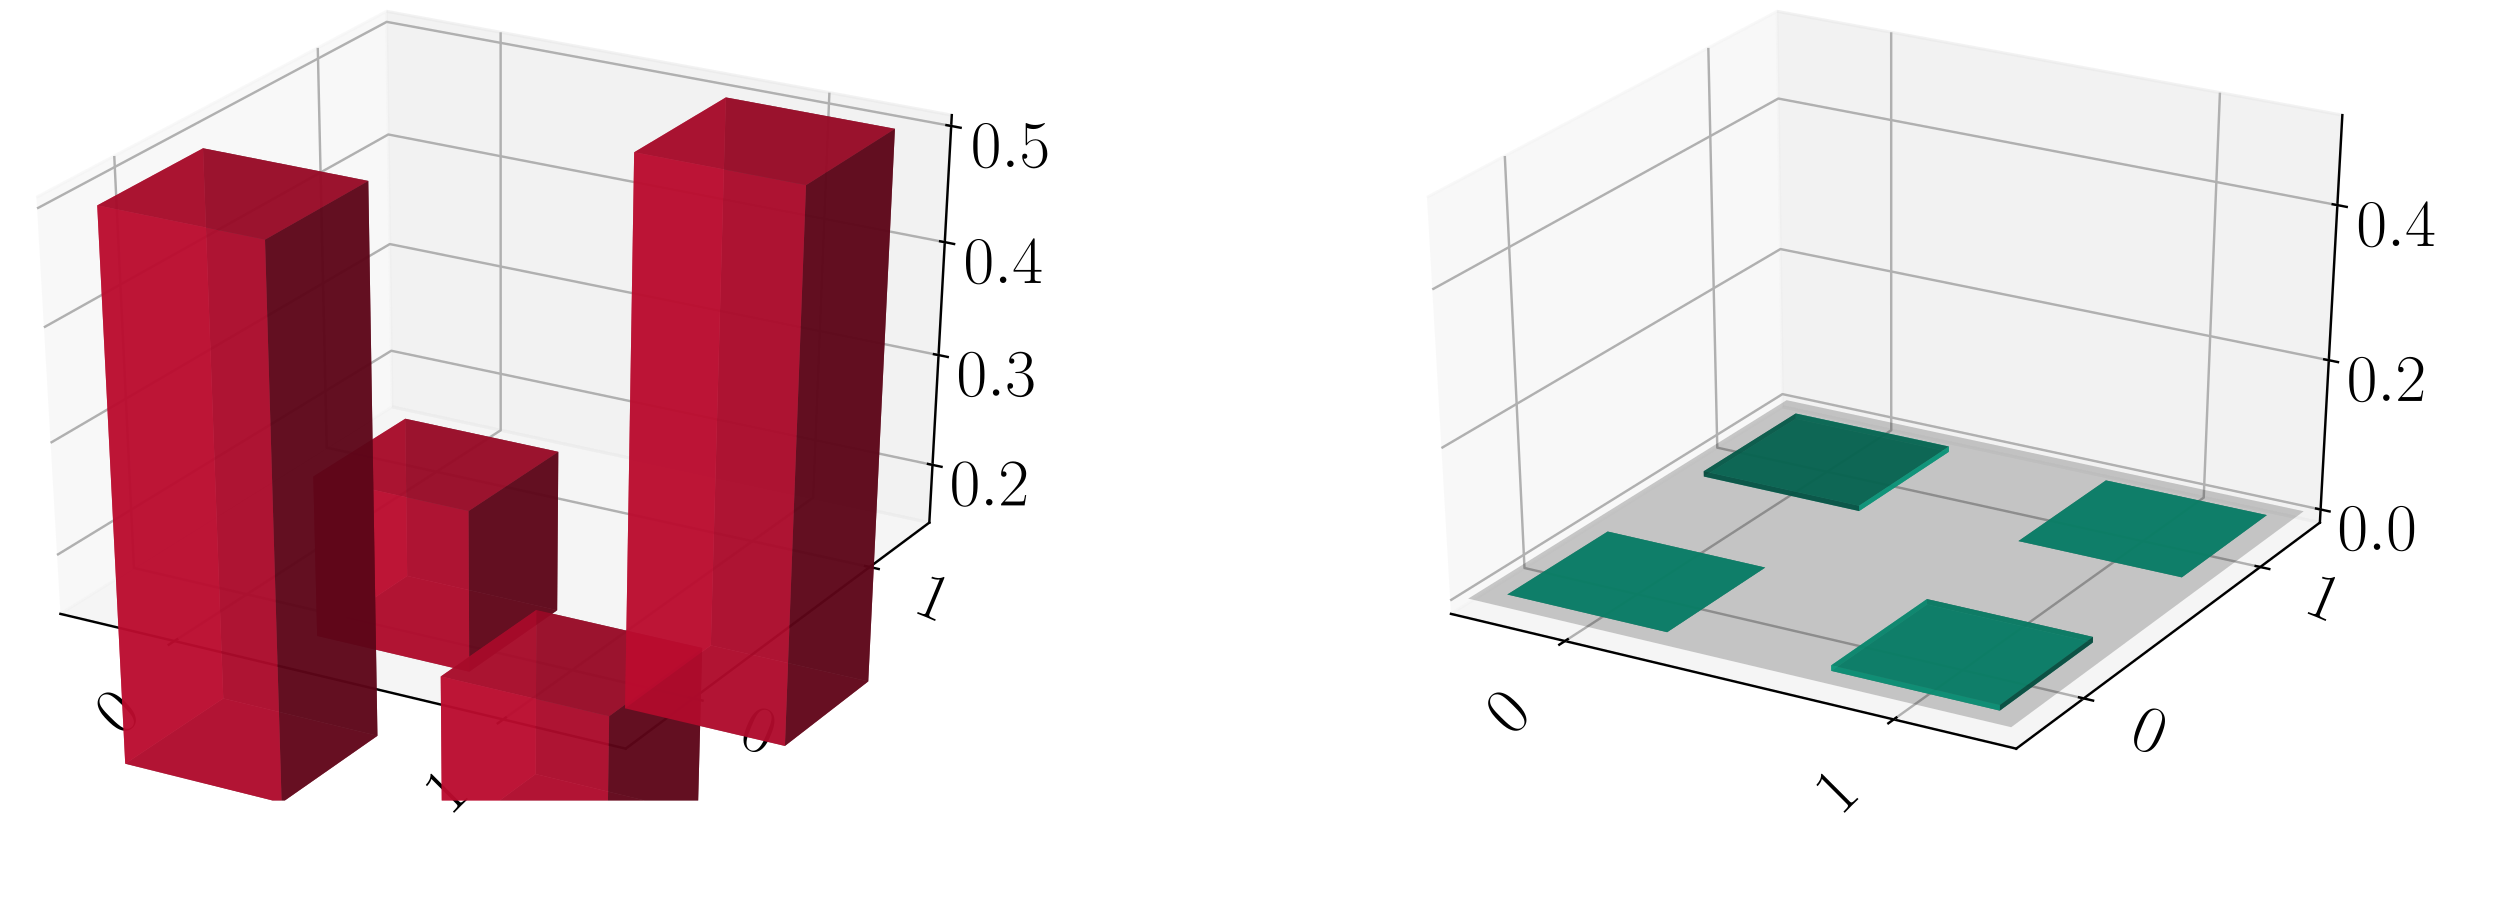 <?xml version="1.0" encoding="utf-8" standalone="no"?>
<!DOCTYPE svg PUBLIC "-//W3C//DTD SVG 1.1//EN"
  "http://www.w3.org/Graphics/SVG/1.1/DTD/svg11.dtd">
<!-- Created with matplotlib (https://matplotlib.org/) -->
<svg height="302.4pt" version="1.1" viewBox="0 0 820.8 302.4" width="820.8pt" xmlns="http://www.w3.org/2000/svg" xmlns:xlink="http://www.w3.org/1999/xlink">
 <defs>
  <style type="text/css">
*{stroke-linecap:butt;stroke-linejoin:round;}
  </style>
 </defs>
 <g id="figure_1">
  <g id="patch_1">
   <path d="M 0 302.4 
L 820.8 302.4 
L 820.8 0 
L 0 0 
z
" style="fill:#ffffff;"/>
  </g>
  <g id="patch_2">
   <path d="M -30.6 262.8 
L 349.855 262.8 
L 349.855 -14.4 
L -30.6 -14.4 
z
" style="fill:#ffffff;"/>
  </g>
  <g id="pane3d_1">
   <g id="patch_3">
    <path d="M 19.835 201.549 
L 128.723 133.585 
L 126.91 3.719 
L 11.951 64.782 
" style="fill:#f2f2f2;opacity:0.5;stroke:#f2f2f2;stroke-linejoin:miter;"/>
   </g>
  </g>
  <g id="pane3d_2">
   <g id="patch_4">
    <path d="M 128.723 133.585 
L 305.112 171.581 
L 312.492 37.799 
L 126.91 3.719 
" style="fill:#e6e6e6;opacity:0.5;stroke:#e6e6e6;stroke-linejoin:miter;"/>
   </g>
  </g>
  <g id="pane3d_3">
   <g id="patch_5">
    <path d="M 19.835 201.549 
L 205.42 245.801 
L 305.112 171.581 
L 128.723 133.585 
" style="fill:#ececec;opacity:0.5;stroke:#ececec;stroke-linejoin:miter;"/>
   </g>
  </g>
  <g id="axis3d_1">
   <g id="line2d_1">
    <path d="M 19.835 201.549 
L 205.42 245.801 
" style="fill:none;stroke:#000000;stroke-linecap:square;stroke-width:0.8;"/>
   </g>
   <g id="Line3DCollection_1">
    <path d="M 57.255 210.471 
L 164.384 141.267 
L 164.365 10.597 
" style="fill:none;stroke:#b0b0b0;stroke-width:0.8;"/>
    <path d="M 165.194 236.209 
L 266.98 163.367 
L 272.304 30.419 
" style="fill:none;stroke:#b0b0b0;stroke-width:0.8;"/>
   </g>
   <g id="xtick_1">
    <g id="line2d_2">
     <path d="M 58.178 209.875 
L 55.405 211.667 
" style="fill:none;stroke:#000000;stroke-linecap:square;stroke-width:0.8;"/>
    </g>
    <g id="text_1">
     <!-- 0 -->
     <defs>
      <path d="M 42 31.844 
C 42 37.969 41.906 48.422 37.703 56.453 
C 34 63.484 28.094 66 22.906 66 
C 18.094 66 12 63.781 8.203 56.562 
C 4.203 49.016 3.797 39.672 3.797 31.844 
C 3.797 26.109 3.906 17.375 7 9.734 
C 11.297 -0.609 19 -2 22.906 -2 
C 27.5 -2 34.5 -0.109 38.594 9.438 
C 41.594 16.375 42 24.5 42 31.844 
z
M 22.906 -0.406 
C 16.5 -0.406 12.703 5.125 11.297 12.75 
C 10.203 18.688 10.203 27.328 10.203 32.953 
C 10.203 40.688 10.203 47.109 11.5 53.234 
C 13.406 61.781 19 64.391 22.906 64.391 
C 27 64.391 32.297 61.672 34.203 53.438 
C 35.5 47.719 35.594 40.984 35.594 32.953 
C 35.594 26.422 35.594 18.375 34.406 12.453 
C 32.297 1.5 26.406 -0.406 22.906 -0.406 
z
" id="CMR17-48"/>
     </defs>
     <g transform="translate(39.74 242.136)rotate(-45)scale(0.22 -0.22)">
      <use transform="scale(0.996)" xlink:href="#CMR17-48"/>
     </g>
    </g>
   </g>
   <g id="xtick_2">
    <g id="line2d_3">
     <path d="M 166.073 235.58 
L 163.433 237.47 
" style="fill:none;stroke:#000000;stroke-linecap:square;stroke-width:0.8;"/>
    </g>
    <g id="text_2">
     <!-- 1 -->
     <defs>
      <path d="M 26.594 63.797 
C 26.594 65.891 26.5 66 25.094 66 
C 21.203 61.359 15.297 59.891 9.703 59.688 
C 9.406 59.688 8.906 59.688 8.797 59.5 
C 8.703 59.297 8.703 59.094 8.703 57 
C 11.797 57 17 57.594 21 59.984 
L 21 7.297 
C 21 3.797 20.797 2.594 12.203 2.594 
L 9.203 2.594 
L 9.203 0 
C 14 0.094 19 0.188 23.797 0.188 
C 28.594 0.188 33.594 0.094 38.406 0 
L 38.406 2.594 
L 35.406 2.594 
C 26.797 2.594 26.594 3.688 26.594 7.297 
z
" id="CMR17-49"/>
     </defs>
     <g transform="translate(147.674 268.293)rotate(-45)scale(0.22 -0.22)">
      <use transform="scale(0.996)" xlink:href="#CMR17-49"/>
     </g>
    </g>
   </g>
  </g>
  <g id="axis3d_2">
   <g id="line2d_4">
    <path d="M 305.112 171.581 
L 205.42 245.801 
" style="fill:none;stroke:#000000;stroke-linecap:square;stroke-width:0.8;"/>
   </g>
   <g id="Line3DCollection_2">
    <path d="M 37.513 51.204 
L 43.974 186.482 
L 227.578 229.304 
" style="fill:none;stroke:#b0b0b0;stroke-width:0.8;"/>
    <path d="M 104.331 15.713 
L 107.269 146.976 
L 285.522 186.165 
" style="fill:none;stroke:#b0b0b0;stroke-width:0.8;"/>
   </g>
   <g id="xtick_3">
    <g id="line2d_5">
     <path d="M 226.042 228.946 
L 230.653 230.022 
" style="fill:none;stroke:#000000;stroke-linecap:square;stroke-width:0.8;"/>
    </g>
    <g id="text_3">
     <!-- 0 -->
     <g transform="translate(241.875 244.311)rotate(-337.5)scale(0.22 -0.22)">
      <use transform="scale(0.996)" xlink:href="#CMR17-48"/>
     </g>
    </g>
   </g>
   <g id="xtick_4">
    <g id="line2d_6">
     <path d="M 284.034 185.838 
L 288.502 186.821 
" style="fill:none;stroke:#000000;stroke-linecap:square;stroke-width:0.8;"/>
    </g>
    <g id="text_4">
     <!-- 1 -->
     <g transform="translate(299.232 200.666)rotate(-337.5)scale(0.22 -0.22)">
      <use transform="scale(0.996)" xlink:href="#CMR17-49"/>
     </g>
    </g>
   </g>
  </g>
  <g id="axis3d_3">
   <g id="line2d_7">
    <path d="M 305.112 171.581 
L 312.492 37.799 
" style="fill:none;stroke:#000000;stroke-linecap:square;stroke-width:0.8;"/>
   </g>
   <g id="Line3DCollection_3">
    <path d="M 306.157 152.636 
L 128.466 115.161 
L 18.72 182.21 
" style="fill:none;stroke:#b0b0b0;stroke-width:0.8;"/>
    <path d="M 308.145 116.59 
L 127.977 80.135 
L 16.598 145.388 
" style="fill:none;stroke:#b0b0b0;stroke-width:0.8;"/>
    <path d="M 310.19 79.516 
L 127.475 44.154 
L 14.412 107.48 
" style="fill:none;stroke:#b0b0b0;stroke-width:0.8;"/>
    <path d="M 312.295 41.368 
L 126.959 7.177 
L 12.162 68.438 
" style="fill:none;stroke:#b0b0b0;stroke-width:0.8;"/>
   </g>
   <g id="xtick_5">
    <g id="line2d_8">
     <path d="M 304.674 152.323 
L 309.126 153.262 
" style="fill:none;stroke:#000000;stroke-linecap:square;stroke-width:0.8;"/>
    </g>
    <g id="text_5">
     <!-- $0.2$ -->
     <defs>
      <path d="M 18.406 4.797 
C 18.406 7.688 16 9.688 13.594 9.688 
C 10.703 9.688 8.703 7.297 8.703 4.891 
C 8.703 2 11.094 0 13.5 0 
C 16.406 0 18.406 2.391 18.406 4.797 
z
" id="CMMI12-58"/>
      <path d="M 41.703 15.469 
L 39.906 15.469 
C 38.906 8.391 38.094 7.188 37.703 6.594 
C 37.203 5.797 30 5.797 28.594 5.797 
L 9.406 5.797 
C 13 9.688 20 16.766 28.5 24.938 
C 34.594 30.719 41.703 37.5 41.703 47.391 
C 41.703 59.188 32.297 66 21.797 66 
C 10.797 66 4.094 56.297 4.094 47.297 
C 4.094 43.391 7 42.891 8.203 42.891 
C 9.203 42.891 12.203 43.484 12.203 46.984 
C 12.203 50.094 9.594 51 8.203 51 
C 7.594 51 7 50.891 6.594 50.688 
C 8.5 59.188 14.297 63.391 20.406 63.391 
C 29.094 63.391 34.797 56.5 34.797 47.391 
C 34.797 38.703 29.703 31.219 24 24.734 
L 4.094 2.297 
L 4.094 0 
L 39.297 0 
z
" id="CMR17-50"/>
     </defs>
     <g transform="translate(311.769 165.939)scale(0.22 -0.22)">
      <use transform="scale(0.996)" xlink:href="#CMR17-48"/>
      <use transform="translate(45.69 0)scale(0.996)" xlink:href="#CMMI12-58"/>
      <use transform="translate(72.788 0)scale(0.996)" xlink:href="#CMR17-50"/>
     </g>
    </g>
   </g>
   <g id="xtick_6">
    <g id="line2d_9">
     <path d="M 306.641 116.286 
L 311.157 117.2 
" style="fill:none;stroke:#000000;stroke-linecap:square;stroke-width:0.8;"/>
    </g>
    <g id="text_6">
     <!-- $0.3$ -->
     <defs>
      <path d="M 22.094 34 
C 31 34 34.906 26.141 34.906 17.094 
C 34.906 5.031 28.5 0.391 22.703 0.391 
C 17.406 0.391 8.797 3.016 6.094 10.797 
C 6.594 10.594 7.094 10.594 7.594 10.594 
C 10 10.594 11.797 12.188 11.797 14.797 
C 11.797 17.688 9.594 19 7.594 19 
C 5.906 19 3.297 18.188 3.297 14.484 
C 3.297 5.234 12.297 -2 22.906 -2 
C 34 -2 42.5 6.75 42.5 16.984 
C 42.5 26.844 34.5 34 25 35.094 
C 32.594 36.672 39.906 43.375 39.906 52.391 
C 39.906 60.25 32 66 23 66 
C 13.906 66 5.906 60.344 5.906 52.297 
C 5.906 48.797 8.5 48.188 9.797 48.188 
C 11.906 48.188 13.703 49.484 13.703 52.094 
C 13.703 54.688 11.906 56 9.797 56 
C 9.406 56 8.906 56 8.5 55.797 
C 11.406 62.484 19.297 63.688 22.797 63.688 
C 26.297 63.688 32.906 61.969 32.906 52.297 
C 32.906 49.484 32.5 44.547 29.094 40.219 
C 26.094 36.391 22.703 36.188 19.406 35.891 
C 18.906 35.891 16.594 35.688 16.203 35.688 
C 15.5 35.594 15.094 35.5 15.094 34.797 
C 15.094 34.094 15.203 34 17.203 34 
z
" id="CMR17-51"/>
     </defs>
     <g transform="translate(314.015 129.944)scale(0.22 -0.22)">
      <use transform="scale(0.996)" xlink:href="#CMR17-48"/>
      <use transform="translate(45.69 0)scale(0.996)" xlink:href="#CMMI12-58"/>
      <use transform="translate(72.788 0)scale(0.996)" xlink:href="#CMR17-51"/>
     </g>
    </g>
   </g>
   <g id="xtick_7">
    <g id="line2d_10">
     <path d="M 308.664 79.22 
L 313.247 80.107 
" style="fill:none;stroke:#000000;stroke-linecap:square;stroke-width:0.8;"/>
    </g>
    <g id="text_7">
     <!-- $0.4$ -->
     <defs>
      <path d="M 33.594 64.797 
C 33.594 66.891 33.5 67 31.703 67 
L 2 19.594 
L 2 17 
L 27.797 17 
L 27.797 7.188 
C 27.797 3.594 27.594 2.594 20.594 2.594 
L 18.703 2.594 
L 18.703 0 
C 21.906 0.188 27.297 0.188 30.703 0.188 
C 34.094 0.188 39.5 0.188 42.703 0 
L 42.703 2.594 
L 40.797 2.594 
C 33.797 2.594 33.594 3.594 33.594 7.188 
L 33.594 17 
L 43.797 17 
L 43.797 19.594 
L 33.594 19.594 
z
M 28.094 58.172 
L 28.094 19.594 
L 4 19.594 
z
" id="CMR17-52"/>
     </defs>
     <g transform="translate(316.324 92.924)scale(0.22 -0.22)">
      <use transform="scale(0.996)" xlink:href="#CMR17-48"/>
      <use transform="translate(45.69 0)scale(0.996)" xlink:href="#CMMI12-58"/>
      <use transform="translate(72.788 0)scale(0.996)" xlink:href="#CMR17-52"/>
     </g>
    </g>
   </g>
   <g id="xtick_8">
    <g id="line2d_11">
     <path d="M 310.745 41.082 
L 315.397 41.941 
" style="fill:none;stroke:#000000;stroke-linecap:square;stroke-width:0.8;"/>
    </g>
    <g id="text_8">
     <!-- $0.5$ -->
     <defs>
      <path d="M 11.406 58.594 
C 12.406 58.188 16.5 56.891 20.703 56.891 
C 30 56.891 35.094 61.891 38 64.688 
C 38 65.484 38 66 37.406 66 
C 37.297 66 37.094 66 36.297 65.594 
C 32.797 64.094 28.703 63 23.703 63 
C 20.703 63 16.203 63.359 11.297 65.484 
C 10.203 66 10 66 9.906 66 
C 9.406 66 9.297 65.891 9.297 63.906 
L 9.297 34.859 
C 9.297 33.016 9.297 32.5 10.297 32.5 
C 10.797 32.5 11 32.703 11.5 33.422 
C 14.703 38.047 19.094 40 24.094 40 
C 27.594 40 35.094 37.734 35.094 20.203 
C 35.094 16.984 35.094 11.188 32.094 6.594 
C 29.594 2.484 25.703 0.391 21.406 0.391 
C 14.797 0.391 8.094 4.984 6.297 12.688 
C 6.703 12.594 7.5 12.391 7.906 12.391 
C 9.203 12.391 11.703 13.094 11.703 16.188 
C 11.703 18.891 9.797 20 7.906 20 
C 5.594 20 4.094 18.594 4.094 15.797 
C 4.094 7.094 11 -2 21.594 -2 
C 31.906 -2 41.703 6.891 41.703 19.797 
C 41.703 32.094 33.906 41.594 24.203 41.594 
C 19.094 41.594 14.797 39.688 11.406 36 
z
" id="CMR17-53"/>
     </defs>
     <g transform="translate(318.701 54.836)scale(0.22 -0.22)">
      <use transform="scale(0.996)" xlink:href="#CMR17-48"/>
      <use transform="translate(45.69 0)scale(0.996)" xlink:href="#CMMI12-58"/>
      <use transform="translate(72.788 0)scale(0.996)" xlink:href="#CMR17-53"/>
     </g>
    </g>
   </g>
  </g>
  <g id="axes_1">
   <g id="Poly3DCollection_1">
    <path clip-path="url(#pfd07a6b7e2)" d="M 133.687 189.095 
L 133.052 137.476 
L 183.306 148.338 
L 182.93 200.359 
z
" style="fill:#5d0618;fill-opacity:0.8;"/>
    <path clip-path="url(#pfd07a6b7e2)" d="M 104.129 208.779 
L 133.687 189.095 
L 182.93 200.359 
L 154.059 220.526 
z
" style="fill:#74081d;fill-opacity:0.8;"/>
    <path clip-path="url(#pfd07a6b7e2)" d="M 104.129 208.779 
L 102.864 156.46 
L 133.052 137.476 
L 133.687 189.095 
z
" style="fill:#ba0c2f;fill-opacity:0.8;"/>
    <path clip-path="url(#pfd07a6b7e2)" d="M 154.059 220.526 
L 182.93 200.359 
L 183.306 148.338 
L 153.833 167.797 
z
" style="fill:#5d0618;fill-opacity:0.8;"/>
    <path clip-path="url(#pfd07a6b7e2)" d="M 102.864 156.46 
L 153.833 167.797 
L 183.306 148.338 
L 133.052 137.476 
z
" style="fill:#a30a29;fill-opacity:0.8;"/>
    <path clip-path="url(#pfd07a6b7e2)" d="M 104.129 208.779 
L 154.059 220.526 
L 153.833 167.797 
L 102.864 156.46 
z
" style="fill:#ba0c2f;fill-opacity:0.8;"/>
   </g>
   <g id="Poly3DCollection_2">
    <path clip-path="url(#pfd07a6b7e2)" d="M 175.851 254.147 
L 176.094 200.277 
L 230.541 212.751 
L 229.114 267.047 
z
" style="fill:#5d0618;fill-opacity:0.8;"/>
    <path clip-path="url(#pfd07a6b7e2)" d="M 145.14 276.703 
L 175.851 254.147 
L 229.114 267.047 
L 199.216 290.195 
z
" style="fill:#74081d;fill-opacity:0.8;"/>
    <path clip-path="url(#pfd07a6b7e2)" d="M 145.14 276.703 
L 144.7 222.094 
L 176.094 200.277 
L 175.851 254.147 
z
" style="fill:#ba0c2f;fill-opacity:0.8;"/>
    <path clip-path="url(#pfd07a6b7e2)" d="M 199.216 290.195 
L 229.114 267.047 
L 230.541 212.751 
L 199.997 235.155 
z
" style="fill:#5d0618;fill-opacity:0.8;"/>
    <path clip-path="url(#pfd07a6b7e2)" d="M 144.7 222.094 
L 199.997 235.155 
L 230.541 212.751 
L 176.094 200.277 
z
" style="fill:#a30a29;fill-opacity:0.8;"/>
    <path clip-path="url(#pfd07a6b7e2)" d="M 145.14 276.703 
L 199.216 290.195 
L 199.997 235.155 
L 144.7 222.094 
z
" style="fill:#ba0c2f;fill-opacity:0.8;"/>
   </g>
   <g id="Poly3DCollection_3">
    <path clip-path="url(#pfd07a6b7e2)" d="M 205.235 232.566 
L 233.376 211.899 
L 285.069 223.723 
L 257.704 244.911 
z
" style="fill:#74081d;fill-opacity:0.8;"/>
    <path clip-path="url(#pfd07a6b7e2)" d="M 233.376 211.899 
L 238.306 31.98 
L 293.829 42.28 
L 285.069 223.723 
z
" style="fill:#5d0618;fill-opacity:0.8;"/>
    <path clip-path="url(#pfd07a6b7e2)" d="M 205.235 232.566 
L 208.21 49.994 
L 238.306 31.98 
L 233.376 211.899 
z
" style="fill:#ba0c2f;fill-opacity:0.8;"/>
    <path clip-path="url(#pfd07a6b7e2)" d="M 257.704 244.911 
L 285.069 223.723 
L 293.829 42.28 
L 264.63 60.781 
z
" style="fill:#5d0618;fill-opacity:0.8;"/>
    <path clip-path="url(#pfd07a6b7e2)" d="M 205.235 232.566 
L 257.704 244.911 
L 264.63 60.781 
L 208.21 49.994 
z
" style="fill:#ba0c2f;fill-opacity:0.8;"/>
    <path clip-path="url(#pfd07a6b7e2)" d="M 208.21 49.994 
L 264.63 60.781 
L 293.829 42.28 
L 238.306 31.98 
z
" style="fill:#a30a29;fill-opacity:0.8;"/>
   </g>
   <g id="Poly3DCollection_4">
    <path clip-path="url(#pfd07a6b7e2)" d="M 41.111 250.747 
L 73.298 229.311 
L 123.929 241.573 
L 92.456 263.558 
z
" style="fill:#74081d;fill-opacity:0.8;"/>
    <path clip-path="url(#pfd07a6b7e2)" d="M 73.298 229.311 
L 66.653 48.674 
L 120.922 59.397 
L 123.929 241.573 
z
" style="fill:#5d0618;fill-opacity:0.8;"/>
    <path clip-path="url(#pfd07a6b7e2)" d="M 41.111 250.747 
L 31.914 67.432 
L 66.653 48.674 
L 73.298 229.311 
z
" style="fill:#ba0c2f;fill-opacity:0.8;"/>
    <path clip-path="url(#pfd07a6b7e2)" d="M 92.456 263.558 
L 123.929 241.573 
L 120.922 59.397 
L 87.004 78.672 
z
" style="fill:#5d0618;fill-opacity:0.8;"/>
    <path clip-path="url(#pfd07a6b7e2)" d="M 41.111 250.747 
L 92.456 263.558 
L 87.004 78.672 
L 31.914 67.432 
z
" style="fill:#ba0c2f;fill-opacity:0.8;"/>
    <path clip-path="url(#pfd07a6b7e2)" d="M 31.914 67.432 
L 87.004 78.672 
L 120.922 59.397 
L 66.653 48.674 
z
" style="fill:#a30a29;fill-opacity:0.8;"/>
   </g>
  </g>
  <g id="patch_6">
   <path d="M 425.945 262.8 
L 806.4 262.8 
L 806.4 -14.4 
L 425.945 -14.4 
z
" style="fill:#ffffff;"/>
  </g>
  <g id="pane3d_4">
   <g id="patch_7">
    <path d="M 476.381 201.549 
L 585.269 133.585 
L 583.456 3.719 
L 468.496 64.782 
" style="fill:#f2f2f2;opacity:0.5;stroke:#f2f2f2;stroke-linejoin:miter;"/>
   </g>
  </g>
  <g id="pane3d_5">
   <g id="patch_8">
    <path d="M 585.269 133.585 
L 761.657 171.581 
L 769.037 37.799 
L 583.456 3.719 
" style="fill:#e6e6e6;opacity:0.5;stroke:#e6e6e6;stroke-linejoin:miter;"/>
   </g>
  </g>
  <g id="pane3d_6">
   <g id="patch_9">
    <path d="M 476.381 201.549 
L 661.965 245.801 
L 761.657 171.581 
L 585.269 133.585 
" style="fill:#ececec;opacity:0.5;stroke:#ececec;stroke-linejoin:miter;"/>
   </g>
  </g>
  <g id="axis3d_4">
   <g id="line2d_12">
    <path d="M 476.381 201.549 
L 661.965 245.801 
" style="fill:none;stroke:#000000;stroke-linecap:square;stroke-width:0.8;"/>
   </g>
   <g id="Line3DCollection_4">
    <path d="M 513.8 210.471 
L 620.93 141.267 
L 620.91 10.597 
" style="fill:none;stroke:#b0b0b0;stroke-width:0.8;"/>
    <path d="M 621.74 236.209 
L 723.525 163.367 
L 728.849 30.419 
" style="fill:none;stroke:#b0b0b0;stroke-width:0.8;"/>
   </g>
   <g id="xtick_9">
    <g id="line2d_13">
     <path d="M 514.724 209.875 
L 511.95 211.667 
" style="fill:none;stroke:#000000;stroke-linecap:square;stroke-width:0.8;"/>
    </g>
    <g id="text_9">
     <!-- 0 -->
     <g transform="translate(496.286 242.136)rotate(-45)scale(0.22 -0.22)">
      <use transform="scale(0.996)" xlink:href="#CMR17-48"/>
     </g>
    </g>
   </g>
   <g id="xtick_10">
    <g id="line2d_14">
     <path d="M 622.619 235.58 
L 619.978 237.47 
" style="fill:none;stroke:#000000;stroke-linecap:square;stroke-width:0.8;"/>
    </g>
    <g id="text_10">
     <!-- 1 -->
     <g transform="translate(604.219 268.293)rotate(-45)scale(0.22 -0.22)">
      <use transform="scale(0.996)" xlink:href="#CMR17-49"/>
     </g>
    </g>
   </g>
  </g>
  <g id="axis3d_5">
   <g id="line2d_15">
    <path d="M 761.657 171.581 
L 661.965 245.801 
" style="fill:none;stroke:#000000;stroke-linecap:square;stroke-width:0.8;"/>
   </g>
   <g id="Line3DCollection_5">
    <path d="M 494.059 51.204 
L 500.519 186.482 
L 684.123 229.304 
" style="fill:none;stroke:#b0b0b0;stroke-width:0.8;"/>
    <path d="M 560.876 15.713 
L 563.814 146.976 
L 742.068 186.165 
" style="fill:none;stroke:#b0b0b0;stroke-width:0.8;"/>
   </g>
   <g id="xtick_11">
    <g id="line2d_16">
     <path d="M 682.587 228.946 
L 687.198 230.022 
" style="fill:none;stroke:#000000;stroke-linecap:square;stroke-width:0.8;"/>
    </g>
    <g id="text_11">
     <!-- 0 -->
     <g transform="translate(698.42 244.311)rotate(-337.5)scale(0.22 -0.22)">
      <use transform="scale(0.996)" xlink:href="#CMR17-48"/>
     </g>
    </g>
   </g>
   <g id="xtick_12">
    <g id="line2d_17">
     <path d="M 740.579 185.838 
L 745.047 186.821 
" style="fill:none;stroke:#000000;stroke-linecap:square;stroke-width:0.8;"/>
    </g>
    <g id="text_12">
     <!-- 1 -->
     <g transform="translate(755.777 200.666)rotate(-337.5)scale(0.22 -0.22)">
      <use transform="scale(0.996)" xlink:href="#CMR17-49"/>
     </g>
    </g>
   </g>
  </g>
  <g id="axis3d_6">
   <g id="line2d_18">
    <path d="M 761.657 171.581 
L 769.037 37.799 
" style="fill:none;stroke:#000000;stroke-linecap:square;stroke-width:0.8;"/>
   </g>
   <g id="Line3DCollection_6">
    <path d="M 761.895 167.277 
L 585.21 129.399 
L 476.127 197.156 
" style="fill:none;stroke:#b0b0b0;stroke-width:0.8;"/>
    <path d="M 764.598 118.273 
L 584.545 81.77 
L 473.242 147.108 
" style="fill:none;stroke:#b0b0b0;stroke-width:0.8;"/>
    <path d="M 767.407 67.348 
L 583.856 32.355 
L 470.24 95.032 
" style="fill:none;stroke:#b0b0b0;stroke-width:0.8;"/>
   </g>
   <g id="xtick_13">
    <g id="line2d_19">
     <path d="M 760.42 166.961 
L 764.846 167.91 
" style="fill:none;stroke:#000000;stroke-linecap:square;stroke-width:0.8;"/>
    </g>
    <g id="text_13">
     <!-- $0.0$ -->
     <g transform="translate(767.402 180.559)scale(0.22 -0.22)">
      <use transform="scale(0.996)" xlink:href="#CMR17-48"/>
      <use transform="translate(45.69 0)scale(0.996)" xlink:href="#CMMI12-58"/>
      <use transform="translate(72.788 0)scale(0.996)" xlink:href="#CMR17-48"/>
     </g>
    </g>
   </g>
   <g id="xtick_14">
    <g id="line2d_20">
     <path d="M 763.094 117.969 
L 767.608 118.884 
" style="fill:none;stroke:#000000;stroke-linecap:square;stroke-width:0.8;"/>
    </g>
    <g id="text_14">
     <!-- $0.2$ -->
     <g transform="translate(770.455 131.625)scale(0.22 -0.22)">
      <use transform="scale(0.996)" xlink:href="#CMR17-48"/>
      <use transform="translate(45.69 0)scale(0.996)" xlink:href="#CMMI12-58"/>
      <use transform="translate(72.788 0)scale(0.996)" xlink:href="#CMR17-50"/>
     </g>
    </g>
   </g>
   <g id="xtick_15">
    <g id="line2d_21">
     <path d="M 765.873 67.056 
L 770.478 67.934 
" style="fill:none;stroke:#000000;stroke-linecap:square;stroke-width:0.8;"/>
    </g>
    <g id="text_15">
     <!-- $0.4$ -->
     <g transform="translate(773.628 80.775)scale(0.22 -0.22)">
      <use transform="scale(0.996)" xlink:href="#CMR17-48"/>
      <use transform="translate(45.69 0)scale(0.996)" xlink:href="#CMMI12-58"/>
      <use transform="translate(72.788 0)scale(0.996)" xlink:href="#CMR17-52"/>
     </g>
    </g>
   </g>
  </g>
  <g id="axes_2">
   <g id="Poly3DCollection_5">
    <path clip-path="url(#p5e2ced26d5)" d="M 589.576 135.756 
L 589.597 137.476 
L 639.851 148.338 
L 639.864 146.604 
z
" style="fill:#0cba97;fill-opacity:0.8;"/>
    <path clip-path="url(#p5e2ced26d5)" d="M 559.367 154.716 
L 559.409 156.46 
L 589.597 137.476 
L 589.576 135.756 
z
" style="fill:#065d4c;fill-opacity:0.8;"/>
    <path clip-path="url(#p5e2ced26d5)" d="M 559.409 156.46 
L 610.378 167.797 
L 639.851 148.338 
L 589.597 137.476 
z
" style="fill:#0aa384;fill-opacity:0.8;"/>
    <path clip-path="url(#p5e2ced26d5)" d="M 559.367 154.716 
L 589.576 135.756 
L 639.864 146.604 
L 610.371 166.039 
z
" style="fill:#08745e;fill-opacity:0.8;"/>
    <path clip-path="url(#p5e2ced26d5)" d="M 610.371 166.039 
L 639.864 146.604 
L 639.851 148.338 
L 610.378 167.797 
z
" style="fill:#0cba97;fill-opacity:0.8;"/>
    <path clip-path="url(#p5e2ced26d5)" d="M 559.367 154.716 
L 610.371 166.039 
L 610.378 167.797 
L 559.409 156.46 
z
" style="fill:#065d4c;fill-opacity:0.8;"/>
   </g>
   <g id="Poly3DCollection_6">
    <path clip-path="url(#p5e2ced26d5)" d="M 691.406 157.723 
L 691.406 157.723 
L 744.251 169.122 
L 744.251 169.122 
z
" style="fill:#065d4c;fill-opacity:0.8;"/>
    <path clip-path="url(#p5e2ced26d5)" d="M 662.675 177.651 
L 662.675 177.651 
L 691.406 157.723 
L 691.406 157.723 
z
" style="fill:#065d4c;fill-opacity:0.8;"/>
    <path clip-path="url(#p5e2ced26d5)" d="M 662.675 177.651 
L 691.406 157.723 
L 744.251 169.122 
L 716.331 189.563 
z
" style="fill:#08745e;fill-opacity:0.8;"/>
    <path clip-path="url(#p5e2ced26d5)" d="M 662.675 177.651 
L 716.331 189.563 
L 744.251 169.122 
L 691.406 157.723 
z
" style="fill:#0aa384;fill-opacity:0.8;"/>
    <path clip-path="url(#p5e2ced26d5)" d="M 716.331 189.563 
L 744.251 169.122 
L 744.251 169.122 
L 716.331 189.563 
z
" style="fill:#065d4c;fill-opacity:0.8;"/>
    <path clip-path="url(#p5e2ced26d5)" d="M 662.675 177.651 
L 716.331 189.563 
L 716.331 189.563 
L 662.675 177.651 
z
" style="fill:#065d4c;fill-opacity:0.8;"/>
   </g>
   <g id="Poly3DCollection_7">
    <path clip-path="url(#p5e2ced26d5)" d="M 527.828 174.511 
L 527.828 174.511 
L 579.563 186.341 
L 579.563 186.341 
z
" style="fill:#065d4c;fill-opacity:0.8;"/>
    <path clip-path="url(#p5e2ced26d5)" d="M 494.869 195.196 
L 494.869 195.196 
L 527.828 174.511 
L 527.828 174.511 
z
" style="fill:#065d4c;fill-opacity:0.8;"/>
    <path clip-path="url(#p5e2ced26d5)" d="M 494.869 195.196 
L 527.828 174.511 
L 579.563 186.341 
L 547.35 207.569 
z
" style="fill:#08745e;fill-opacity:0.8;"/>
    <path clip-path="url(#p5e2ced26d5)" d="M 494.869 195.196 
L 547.35 207.569 
L 579.563 186.341 
L 527.828 174.511 
z
" style="fill:#0aa384;fill-opacity:0.8;"/>
    <path clip-path="url(#p5e2ced26d5)" d="M 547.35 207.569 
L 579.563 186.341 
L 579.563 186.341 
L 547.35 207.569 
z
" style="fill:#065d4c;fill-opacity:0.8;"/>
    <path clip-path="url(#p5e2ced26d5)" d="M 494.869 195.196 
L 547.35 207.569 
L 547.35 207.569 
L 494.869 195.196 
z
" style="fill:#065d4c;fill-opacity:0.8;"/>
   </g>
   <g id="Poly3DCollection_8">
    <path clip-path="url(#p5e2ced26d5)" d="M 632.647 198.48 
L 632.655 196.68 
L 687.181 209.125 
L 687.134 210.939 
z
" style="fill:#065d4c;fill-opacity:0.8;"/>
    <path clip-path="url(#p5e2ced26d5)" d="M 601.231 220.271 
L 601.216 218.445 
L 632.655 196.68 
L 632.647 198.48 
z
" style="fill:#0cba97;fill-opacity:0.8;"/>
    <path clip-path="url(#p5e2ced26d5)" d="M 601.231 220.271 
L 632.647 198.48 
L 687.134 210.939 
L 656.569 233.317 
z
" style="fill:#08745e;fill-opacity:0.8;"/>
    <path clip-path="url(#p5e2ced26d5)" d="M 601.216 218.445 
L 656.595 231.476 
L 687.181 209.125 
L 632.655 196.68 
z
" style="fill:#0aa384;fill-opacity:0.8;"/>
    <path clip-path="url(#p5e2ced26d5)" d="M 656.569 233.317 
L 687.134 210.939 
L 687.181 209.125 
L 656.595 231.476 
z
" style="fill:#065d4c;fill-opacity:0.8;"/>
    <path clip-path="url(#p5e2ced26d5)" d="M 601.231 220.271 
L 656.569 233.317 
L 656.595 231.476 
L 601.216 218.445 
z
" style="fill:#0cba97;fill-opacity:0.8;"/>
   </g>
   <g id="Poly3DCollection_9">
    <path clip-path="url(#p5e2ced26d5)" d="M 482.026 196.539 
L 660.311 238.766 
L 756.357 167.856 
L 586.576 131.387 
z
" style="fill-opacity:0.2;"/>
   </g>
  </g>
 </g>
 <defs>
  <clipPath id="pfd07a6b7e2">
   <rect height="277.2" width="380.455" x="-30.6" y="-14.4"/>
  </clipPath>
  <clipPath id="p5e2ced26d5">
   <rect height="277.2" width="380.455" x="425.945" y="-14.4"/>
  </clipPath>
 </defs>
</svg>
